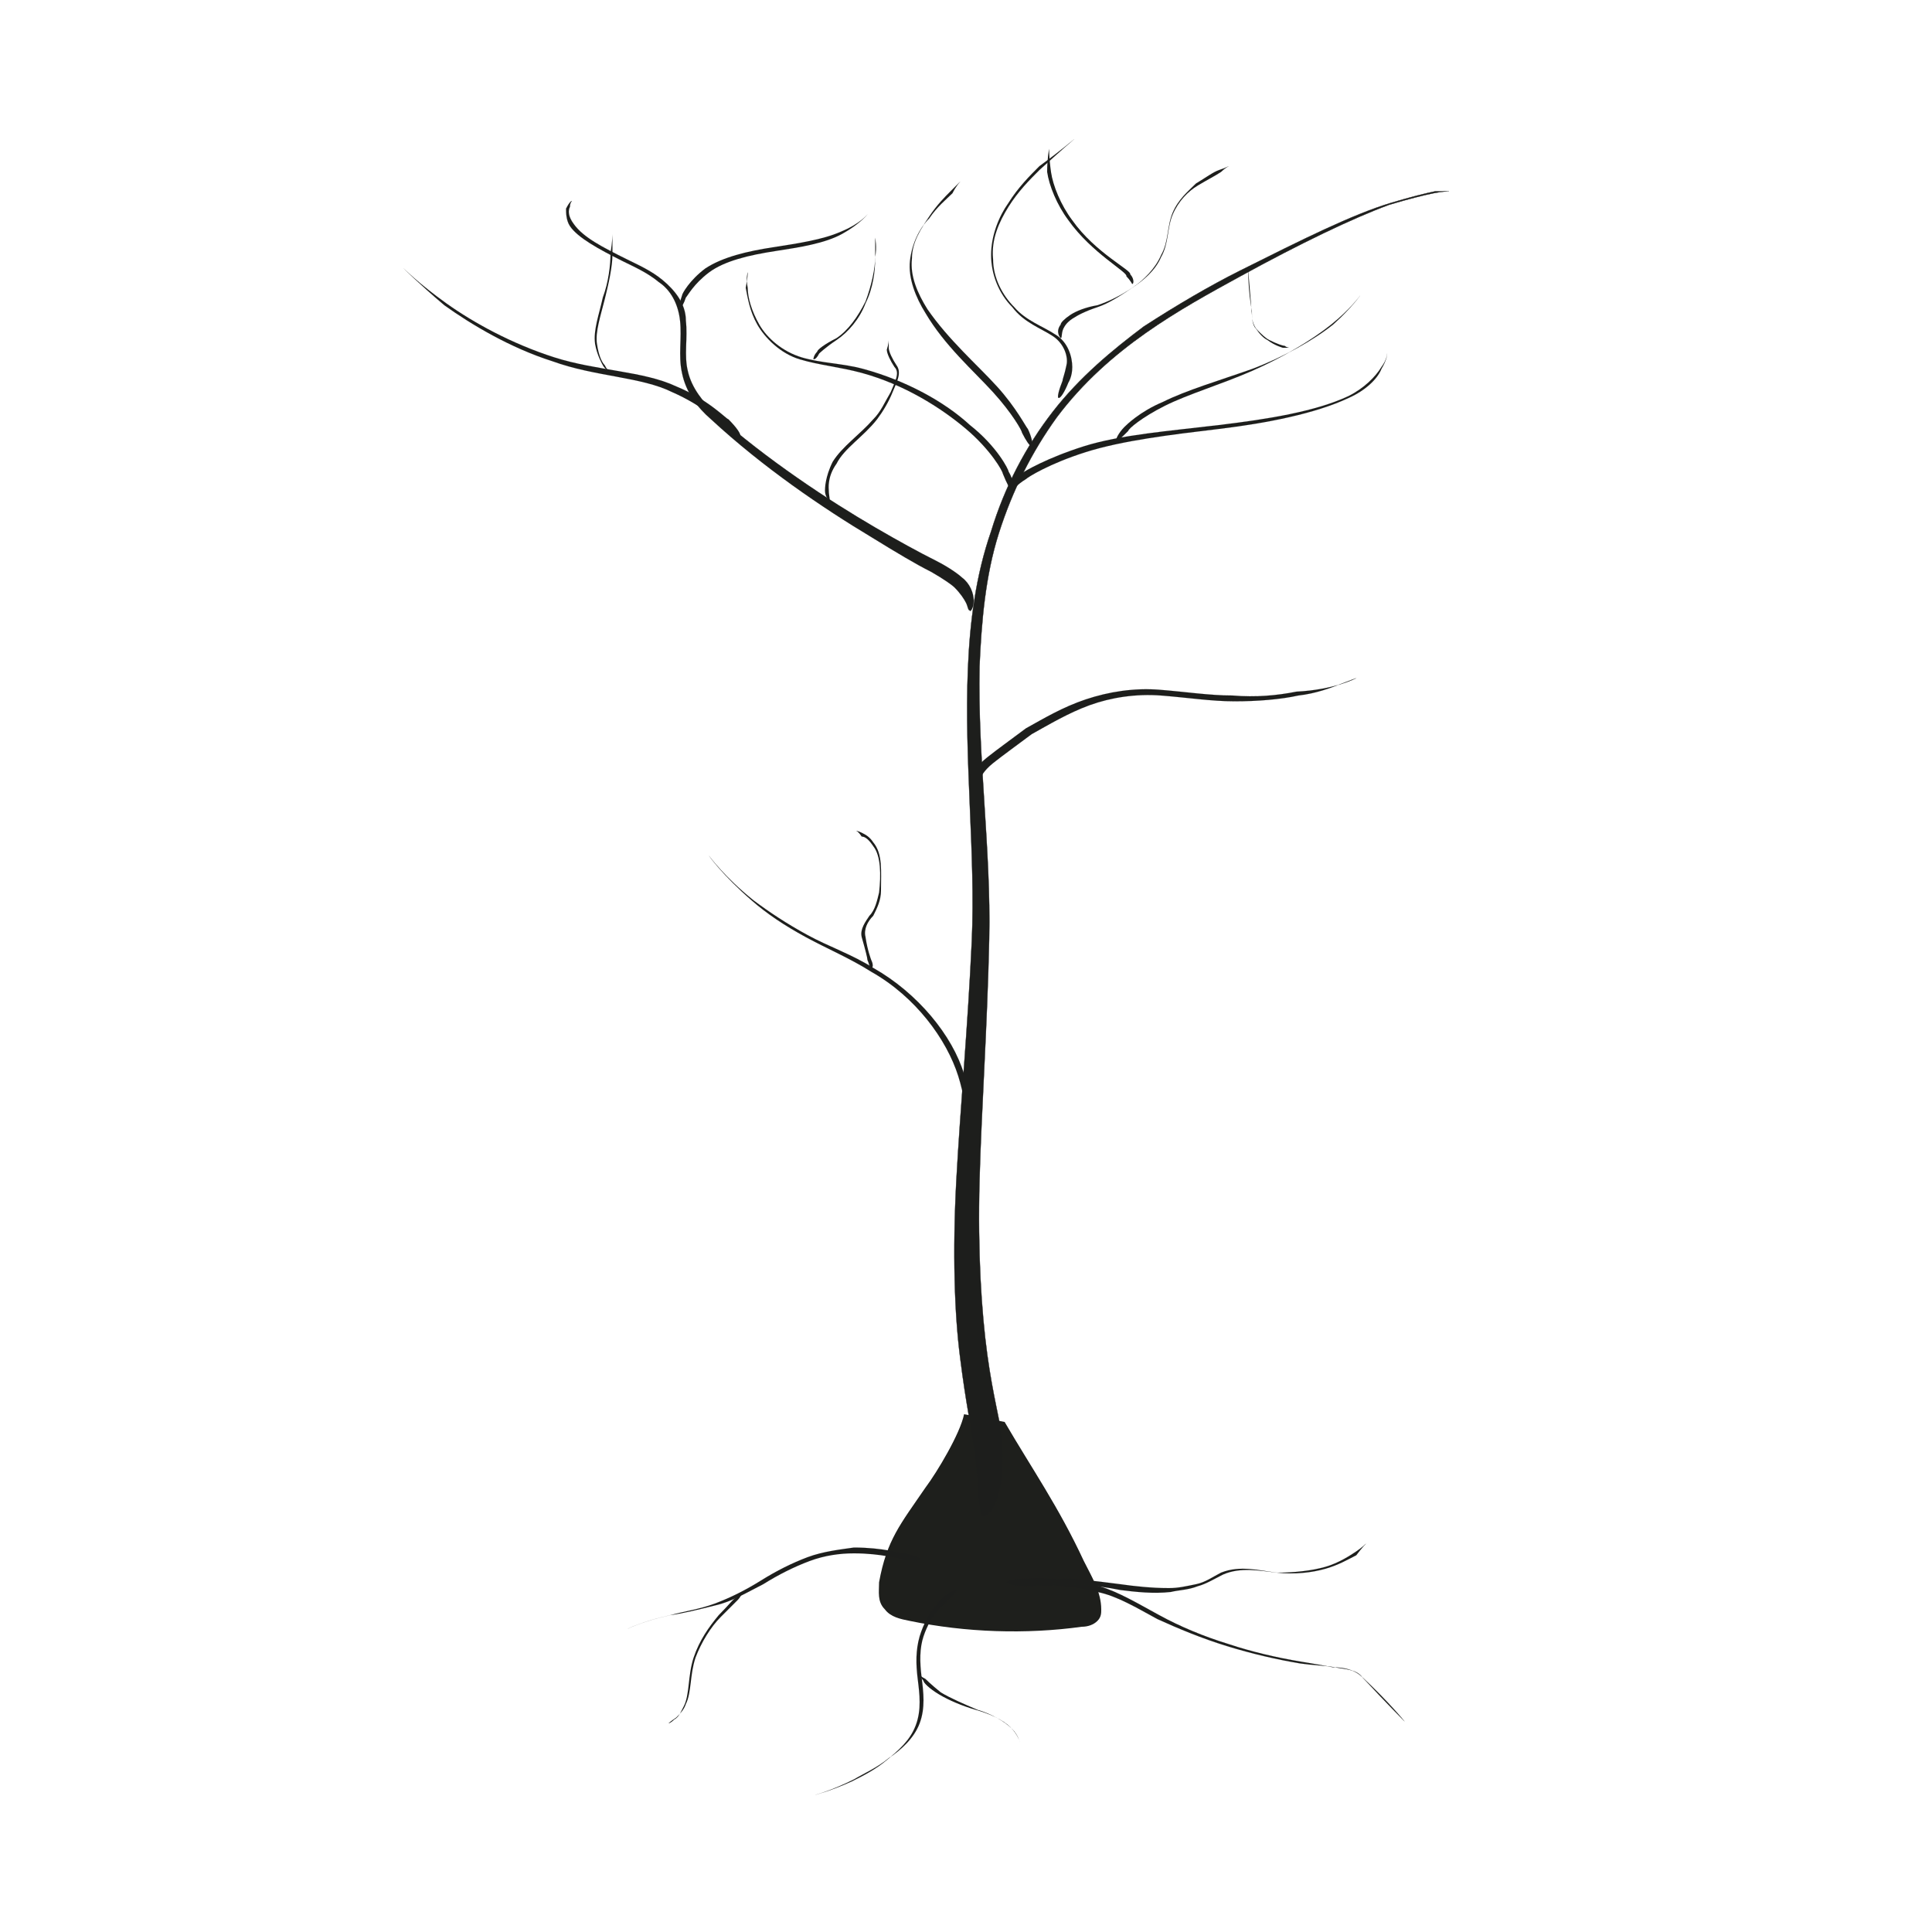 <?xml version="1.0" encoding="utf-8"?>
<!-- Generator: Adobe Illustrator 26.0.3, SVG Export Plug-In . SVG Version: 6.00 Build 0)  -->
<svg version="1.1" id="Layer_1" xmlns="http://www.w3.org/2000/svg" xmlns:xlink="http://www.w3.org/1999/xlink" x="0px" y="0px"
	 viewBox="0 0 100 100" style="enable-background:new 0 0 100 100;" xml:space="preserve">
<style type="text/css">
	.st0{fill:#1E1F1C;}
	.st1{fill:#1D1E1C;stroke:#1E1F1C;stroke-width:4.100832e-03;stroke-miterlimit:10;}
	.st2{fill:#1D1E1C;stroke:#1E1F1C;stroke-width:3.060708e-03;stroke-miterlimit:10;}
	.st3{fill:#1D1E1C;stroke:#1E1F1C;stroke-width:2.574972e-03;stroke-miterlimit:10;}
	.st4{fill:#1D1E1C;stroke:#1E1F1C;stroke-width:1.169941e-03;stroke-miterlimit:10;}
	.st5{fill:#1D1E1C;stroke:#1E1F1C;stroke-width:1.493351e-02;stroke-miterlimit:10;}
	.st6{fill:#1D1E1C;stroke:#1E1F1C;stroke-width:4.093797e-03;stroke-miterlimit:10;}
	.st7{fill:#1D1E1C;stroke:#1E1F1C;stroke-width:4.046350e-03;stroke-miterlimit:10;}
	.st8{fill:#1D1E1C;stroke:#1E1F1C;stroke-width:3.063928e-03;stroke-miterlimit:10;}
	.st9{fill:#1D1E1C;stroke:#1E1F1C;stroke-width:3.011996e-03;stroke-miterlimit:10;}
	.st10{fill:#1D1E1C;stroke:#1E1F1C;stroke-width:2.424638e-03;stroke-miterlimit:10;}
	.st11{fill:#1D1E1C;stroke:#1E1F1C;stroke-width:1.570948e-03;stroke-miterlimit:10;}
	.st12{fill:#1D1E1C;stroke:#1E1F1C;stroke-width:5.770348e-03;stroke-miterlimit:10;}
	.st13{fill:#1D1E1C;stroke:#1E1F1C;stroke-width:3.947931e-03;stroke-miterlimit:10;}
	.st14{fill:#1D1E1C;stroke:#1E1F1C;stroke-width:2.727917e-03;stroke-miterlimit:10;}
	.st15{fill:#1D1E1C;stroke:#1E1F1C;stroke-width:3.488120e-03;stroke-miterlimit:10;}
	.st16{fill:#1D1E1C;stroke:#1E1F1C;stroke-width:1.364555e-03;stroke-miterlimit:10;}
	.st17{fill:#1D1E1C;stroke:#1E1F1C;stroke-width:2.063399e-03;stroke-miterlimit:10;}
	.st18{fill:#1D1E1C;stroke:#1E1F1C;stroke-width:9.492052e-04;stroke-miterlimit:10;}
	.st19{fill:#1D1E1C;stroke:#1E1F1C;stroke-width:1.440222e-03;stroke-miterlimit:10;}
	.st20{fill:#1D1E1C;stroke:#1E1F1C;stroke-width:1.742535e-03;stroke-miterlimit:10;}
	.st21{fill:#1D1E1C;stroke:#1E1F1C;stroke-width:2.892683e-03;stroke-miterlimit:10;}
	.st22{fill:#1D1E1C;stroke:#1E1F1C;stroke-width:1.428999e-03;stroke-miterlimit:10;}
	.st23{fill:#1D1E1C;stroke:#1E1F1C;stroke-width:3.609522e-03;stroke-miterlimit:10;}
	.st24{fill:#1D1E1C;stroke:#1E1F1C;stroke-width:1.344732e-03;stroke-miterlimit:10;}
</style>
<g>
	<g>
		<path class="st0" d="M52,73.6c1.4,2.4,2.8,4.4,4.1,7.2c0.4,0.8,0.9,1.6,0.9,2.5c0,0.2,0,0.4-0.2,0.6c-0.2,0.2-0.5,0.3-0.8,0.3
			c-2.9,0.4-6,0.3-8.9-0.3c-0.5-0.1-1-0.2-1.3-0.6c-0.4-0.4-0.3-0.9-0.3-1.4c0.4-2.2,1.1-3,2.4-4.9c0.6-0.8,1.8-2.8,2-3.8"/>
	</g>
	<g>
		<g>
			<g>
				<path class="st1" d="M72.7,89.1c0,0-0.9-0.9-2.2-2.3c-0.3-0.4-0.9-0.4-1.4-0.5c-0.6-0.1-1.1-0.1-1.8-0.2
					c-1.2-0.2-2.5-0.5-3.8-0.9c-1.3-0.4-2.5-0.9-3.6-1.4c-1.1-0.6-2.1-1.2-3.1-1.4c-1.9-0.5-3.4-0.3-3.5-0.3c-0.7,0-1.2-0.1-1.2-0.2
					c0-0.1,0.5-0.2,1.2-0.2c0.2,0,1.6-0.1,3.6,0.4c1,0.3,2,0.9,3.1,1.5c1.1,0.6,2.3,1.1,3.6,1.5c1.2,0.4,2.5,0.7,3.7,0.9
					c0.6,0.1,1.2,0.2,1.7,0.3c0.5,0,1.1,0.1,1.5,0.5C71.9,88.1,72.7,89.1,72.7,89.1z"/>
			</g>
		</g>
	</g>
	<g>
		<g>
			<g>
				<path class="st2" d="M70.7,79.9c0,0-0.2,0.2-0.5,0.4c-0.3,0.2-0.9,0.6-1.6,0.8c-0.7,0.2-1.6,0.3-2.5,0.3
					c-0.9-0.1-1.9-0.3-2.8,0.1c-0.4,0.2-0.9,0.5-1.3,0.6c-0.5,0.2-1,0.2-1.4,0.3c-0.9,0.1-1.8,0-2.6-0.1C56.5,82,55.5,82,55.3,82
					c-0.5,0-0.9,0-0.9-0.1c0-0.1,0.4-0.2,0.9-0.2c0.1,0,1.2,0.1,2.7,0.3c0.7,0.1,1.6,0.2,2.5,0.2c0.5,0,0.9-0.1,1.4-0.2
					c0.5-0.1,0.9-0.4,1.3-0.6c1-0.4,2-0.1,2.9,0c0.9,0.1,1.8,0,2.5-0.2c0.7-0.2,1.2-0.5,1.6-0.7C70.5,80.1,70.7,79.9,70.7,79.9z"/>
			</g>
		</g>
	</g>
	<g>
		<g>
			<g>
				<path class="st3" d="M42.2,92.9c0,0,0.8-0.2,1.9-0.7c0.6-0.3,1.2-0.6,1.8-1.1c0.6-0.5,1.2-1,1.5-1.8c0.3-0.8,0.2-1.6,0.1-2.4
					c-0.1-0.8-0.1-1.5,0.1-2.2c0.4-1.3,1.1-1.9,1.2-2c0.3-0.3,0.6-0.4,0.7-0.4c0,0.1-0.2,0.3-0.5,0.6c-0.1,0.1-0.8,0.6-1.2,1.8
					c-0.2,0.6-0.2,1.3-0.1,2.1c0.1,0.8,0.2,1.6-0.1,2.4c-0.3,0.8-1,1.4-1.6,1.8c-0.6,0.5-1.3,0.8-1.8,1.1
					C43,92.7,42.2,92.9,42.2,92.9z"/>
			</g>
		</g>
	</g>
	<g>
		<g>
			<g>
				<path class="st4" d="M52.8,90.2c0,0-0.1-0.4-0.5-0.8c-0.4-0.4-1.1-0.7-1.8-0.9c-0.7-0.2-1.4-0.5-1.9-0.8
					c-0.5-0.3-0.8-0.6-0.8-0.7c-0.1-0.1-0.2-0.3-0.2-0.3c0,0,0.1,0.1,0.3,0.2c0,0,0.3,0.3,0.8,0.7c0.5,0.3,1.2,0.6,1.9,0.9
					c0.7,0.2,1.4,0.6,1.8,1C52.7,89.8,52.8,90.2,52.8,90.2z"/>
			</g>
		</g>
	</g>
	<g>
		<g>
			<g>
				<path class="st5" d="M75,9.9c0,0-0.3,0-0.8,0.1c-0.5,0.1-1.3,0.3-2.3,0.6c-1.9,0.7-4.6,2-7.7,3.7c-3.1,1.7-6.8,3.7-9.5,7.3
					c-1.3,1.8-2.3,3.8-3,6c-0.7,2.2-0.9,4.6-1,6.9c-0.1,4.7,0.6,9.5,0.5,14.1c-0.1,4.6-0.4,8.8-0.5,12.5c-0.1,3.7,0.1,6.8,0.4,9
					c0.3,2.2,0.7,3.6,0.7,4c0.2,1.2,0.1,2.4-0.1,3.2c-0.2,0.8-0.6,1.2-0.8,1.2c-0.2-0.1-0.2-0.6-0.3-1.3c0-0.7-0.1-1.7-0.3-2.9
					c0-0.3-0.3-1.6-0.6-4c-0.3-2.3-0.4-5.5-0.2-9.2c0.2-3.7,0.6-8,0.8-12.4c0.2-4.5-0.4-9.3-0.2-14.1c0.1-2.4,0.4-4.8,1.2-7.1
					c0.7-2.3,1.8-4.4,3.2-6.2c1.4-1.8,3.1-3.2,4.7-4.4c1.7-1.1,3.4-2.1,5-2.9c3.2-1.6,5.8-2.9,7.8-3.5c1-0.3,1.8-0.5,2.3-0.6
					C74.8,9.9,75,9.9,75,9.9z"/>
			</g>
		</g>
	</g>
	<g>
		<g>
			<g>
				<path class="st6" d="M36.7,44.3c0,0,0.8,1.1,2.3,2.3c0.8,0.6,1.7,1.2,2.8,1.8c1.1,0.6,2.3,1,3.4,1.7c2.3,1.3,4.1,3.5,4.7,5.5
					c0.7,2,0.5,3.5,0.5,3.6c0,0.7-0.3,1.2-0.4,1.2c-0.1,0-0.1-0.6,0-1.2c0-0.1,0.2-1.6-0.4-3.5c-0.6-1.9-2.2-4.1-4.5-5.4
					c-1.1-0.7-2.3-1.2-3.4-1.8c-1.1-0.6-2-1.2-2.8-1.9C37.4,45.3,36.7,44.3,36.7,44.3z"/>
			</g>
		</g>
	</g>
	<g>
		<g>
			<g>
				<path class="st7" d="M70.2,35.1c0,0-0.3,0.1-0.8,0.3c-0.5,0.2-1.3,0.5-2.2,0.6c-0.9,0.2-2.1,0.3-3.3,0.3c-1.2,0-2.5-0.2-3.8-0.3
					c-1.3-0.1-2.6,0.1-3.7,0.5c-1.1,0.4-2.1,1-3,1.5c-0.8,0.6-1.5,1.1-2,1.5c-0.5,0.4-0.6,0.7-0.7,0.8c-0.3,0.5,0,0.9-0.1,1
					c0,0-0.2,0-0.3-0.2c-0.1-0.2-0.1-0.6,0-1c0-0.1,0.3-0.5,0.8-0.9c0.5-0.4,1.2-0.9,2-1.5c0.9-0.5,1.9-1.1,3.1-1.5
					c1.2-0.4,2.5-0.6,3.8-0.5c1.3,0.1,2.6,0.3,3.8,0.3c1.2,0.1,2.3,0,3.3-0.2C69.1,35.7,70.2,35.1,70.2,35.1z"/>
			</g>
		</g>
	</g>
	<g>
		<g>
			<g>
				<path class="st8" d="M55.6,7.2c0,0-0.7,0.6-1.8,1.6c-0.5,0.5-1.1,1.1-1.6,1.9c-0.5,0.8-0.9,1.7-0.8,2.7c0,1,0.5,1.9,1.1,2.5
					c0.6,0.7,1.5,1,2.1,1.4c0.7,0.4,0.9,1.2,0.9,1.7c0,0.5-0.2,0.8-0.2,0.8c-0.2,0.5-0.4,0.8-0.5,0.8c-0.1,0,0-0.4,0.2-0.9
					c0-0.1,0.1-0.3,0.2-0.8c0.1-0.4-0.1-1.1-0.7-1.5c-0.6-0.4-1.5-0.7-2.1-1.5c-0.7-0.7-1.1-1.7-1.1-2.7c0-1,0.4-2,0.9-2.7
					c0.5-0.8,1.1-1.4,1.6-1.9C54.9,7.8,55.6,7.2,55.6,7.2z"/>
			</g>
		</g>
	</g>
	<g>
		<g>
			<g>
				<path class="st9" d="M49.7,9.4c0,0-0.2,0.2-0.5,0.5c-0.3,0.3-0.7,0.7-1.1,1.3c-0.4,0.6-0.9,1.3-0.9,2.2
					c-0.1,0.9,0.3,1.8,0.8,2.6c1.1,1.6,2.6,2.9,3.6,4c1,1.1,1.5,2.1,1.6,2.2c0.2,0.4,0.3,0.9,0.2,0.9c-0.1,0-0.3-0.3-0.5-0.7
					c0-0.1-0.5-1-1.5-2.1c-1-1.1-2.5-2.4-3.5-4.1c-0.5-0.8-0.9-1.8-0.8-2.7c0.1-0.9,0.5-1.7,1-2.2c0.4-0.6,0.9-1,1.2-1.3
					C49.5,9.6,49.7,9.4,49.7,9.4z"/>
			</g>
		</g>
	</g>
	<g>
		<g>
			<g>
				<path class="st10" d="M63.6,8.6c0,0-0.2,0.1-0.5,0.2c-0.3,0.1-0.7,0.4-1.2,0.7c-0.4,0.4-0.9,0.8-1.2,1.5
					c-0.3,0.7-0.2,1.5-0.6,2.2c-0.3,0.7-0.9,1.3-1.5,1.7c-0.6,0.4-1.2,0.8-1.8,1c-0.6,0.2-1,0.4-1.3,0.6c-0.3,0.2-0.4,0.4-0.4,0.4
					c-0.2,0.3-0.1,0.6-0.2,0.6c0,0-0.3-0.3,0-0.7c0-0.1,0.2-0.3,0.5-0.5c0.3-0.2,0.8-0.4,1.4-0.5c0.6-0.2,1.2-0.5,1.8-0.9
					c0.6-0.4,1.2-0.9,1.5-1.6c0.4-0.7,0.3-1.5,0.6-2.2c0.3-0.7,0.8-1.2,1.3-1.5c0.5-0.3,0.9-0.5,1.2-0.7C63.4,8.7,63.6,8.6,63.6,8.6
					z"/>
			</g>
		</g>
	</g>
	<g>
		<g>
			<g>
				<path class="st11" d="M54.3,7.7c0,0,0,0.5,0.1,1.2c0.1,0.7,0.5,1.7,1.1,2.5c1.2,1.7,3.1,2.6,3,2.8c0.2,0.2,0.2,0.5,0.1,0.5
					c0,0-0.1-0.2-0.3-0.4c0.1-0.2-1.8-1.2-3-2.9c-0.6-0.8-1-1.8-1.1-2.5C54.2,8.2,54.3,7.7,54.3,7.7z"/>
			</g>
		</g>
	</g>
	<g>
		<g>
			<g>
				<path class="st12" d="M29.6,10.4c0,0-0.1,0.1-0.1,0.3c-0.1,0.2-0.1,0.5,0.2,0.9c0.5,0.7,1.5,1.2,2.7,1.8
					c0.6,0.3,1.3,0.6,1.9,1.1c0.6,0.5,1.2,1.2,1.2,2.1c0.1,0.9-0.1,1.8,0.1,2.6c0.2,0.9,0.8,1.6,1.4,2.2c2.7,2.4,5.9,4.5,8.3,5.9
					c1.2,0.7,2.3,1.3,3.1,1.7c0.8,0.4,1.3,0.8,1.4,0.9c0.4,0.3,0.6,0.8,0.6,1.2c0,0.4-0.2,0.6-0.2,0.5c-0.1,0-0.1-0.2-0.2-0.4
					c-0.1-0.2-0.3-0.5-0.6-0.8c-0.1-0.1-0.5-0.4-1.2-0.8c-0.8-0.4-1.8-1-3.1-1.8c-2.5-1.5-5.6-3.6-8.3-6.1c-0.7-0.6-1.3-1.4-1.5-2.4
					c-0.2-0.9,0-1.8-0.1-2.7c-0.1-0.9-0.5-1.6-1.1-2c-0.6-0.5-1.3-0.8-1.9-1.1c-1.2-0.6-2.3-1.2-2.7-1.8c-0.2-0.3-0.2-0.7-0.2-0.9
					C29.5,10.4,29.6,10.4,29.6,10.4z"/>
			</g>
		</g>
	</g>
	<g>
		<g>
			<g>
				<path class="st13" d="M71.8,18.3c0,0,0,0.3-0.3,0.8c-0.2,0.5-0.8,1.1-1.7,1.5c-1.7,0.8-4.2,1.3-6.7,1.6c-2.5,0.3-5,0.6-6.9,1.2
					c-1.9,0.6-3,1.3-3.1,1.4c-0.5,0.3-0.8,0.7-0.9,0.7c-0.1,0,0.1-0.6,0.7-1c0.1-0.1,1.3-0.8,3.2-1.4c1.9-0.6,4.5-0.8,7-1.1
					c2.5-0.3,5-0.7,6.7-1.5c0.8-0.4,1.4-1,1.7-1.5C71.8,18.6,71.8,18.3,71.8,18.3z"/>
			</g>
		</g>
	</g>
	<g>
		<g>
			<g>
				<path class="st14" d="M70.4,15.3c0,0-0.5,0.7-1.5,1.5c-1,0.8-2.5,1.7-4.1,2.4c-1.6,0.7-3.3,1.2-4.5,1.8
					c-1.2,0.6-1.9,1.2-1.9,1.3c-0.3,0.3-0.5,0.5-0.6,0.5c-0.1,0,0.1-0.4,0.4-0.7c0.1-0.1,0.8-0.8,2-1.3c1.2-0.6,2.9-1.1,4.6-1.7
					c1.6-0.6,3.2-1.5,4.2-2.3C69.9,16,70.4,15.3,70.4,15.3z"/>
			</g>
		</g>
	</g>
	<g>
		<g>
			<g>
				<path class="st15" d="M38.7,14.1c0,0-0.1,0.3,0,0.8c0,0.5,0.2,1.2,0.6,1.9c0.4,0.7,1.2,1.4,2.2,1.7c1,0.3,2.1,0.3,3.2,0.6
					c2.2,0.6,4.2,1.7,5.5,2.9c1.4,1.1,2,2.3,2,2.4c0.3,0.5,0.3,1,0.2,1c-0.1,0-0.3-0.4-0.5-0.9c0-0.1-0.6-1.2-1.9-2.3
					c-1.3-1.1-3.2-2.3-5.4-2.9c-1.1-0.3-2.2-0.4-3.2-0.7c-1-0.3-1.8-1.1-2.2-1.8c-0.4-0.7-0.5-1.4-0.6-1.9
					C38.7,14.4,38.7,14.1,38.7,14.1z"/>
			</g>
		</g>
	</g>
	<g>
		<g>
			<g>
				<path class="st16" d="M45.3,12.3c0,0,0,0.4,0,1.1c0,0.6-0.1,1.5-0.5,2.3c-0.3,0.8-0.9,1.5-1.5,1.9c-0.6,0.4-0.9,0.7-0.9,0.7
					c-0.1,0.2-0.2,0.3-0.3,0.3c0,0,0-0.2,0.2-0.4c0-0.1,0.4-0.4,1-0.7c0.6-0.4,1.1-1.1,1.5-1.9c0.3-0.8,0.5-1.7,0.5-2.3
					C45.4,12.8,45.3,12.3,45.3,12.3z"/>
			</g>
		</g>
	</g>
	<g>
		<g>
			<g>
				<path class="st17" d="M44.9,11.1c0,0-0.4,0.5-1.3,1c-0.9,0.5-2.2,0.7-3.5,0.9c-1.3,0.2-2.6,0.5-3.4,1.1
					c-0.8,0.6-1.1,1.2-1.2,1.3c-0.1,0.3-0.2,0.5-0.3,0.5c-0.1,0,0-0.3,0.1-0.6c0-0.1,0.4-0.8,1.2-1.4c0.9-0.6,2.2-0.9,3.5-1.1
					c1.3-0.2,2.6-0.4,3.5-0.8C44.5,11.6,44.9,11.1,44.9,11.1z"/>
			</g>
		</g>
	</g>
	<g>
		<g>
			<g>
				<path class="st18" d="M64.6,13.9c0,0,0.1,1.2,0.2,2.4c0,0.3,0.1,0.6,0.3,0.8c0.2,0.2,0.4,0.4,0.6,0.5c0.4,0.2,0.7,0.3,0.8,0.3
					c0.1,0.1,0.3,0.1,0.2,0.1c0,0-0.1,0-0.3,0c0,0-0.4-0.1-0.8-0.4c-0.2-0.1-0.4-0.3-0.6-0.6c-0.2-0.2-0.2-0.6-0.2-0.9
					C64.6,15.1,64.6,13.9,64.6,13.9z"/>
			</g>
		</g>
	</g>
	<g>
		<g>
			<g>
				<path class="st19" d="M44.3,43c0,0,0.1,0,0.3,0.1c0.2,0.1,0.4,0.2,0.6,0.5c0.5,0.6,0.4,1.5,0.4,2.5c0,0.5-0.2,0.9-0.4,1.3
					c-0.3,0.3-0.5,0.7-0.4,1.1c0.1,0.7,0.3,1.2,0.3,1.2c0.1,0.2,0.1,0.4,0,0.4s-0.1-0.2-0.2-0.4c0-0.1-0.1-0.5-0.3-1.2
					c-0.1-0.4,0.2-0.8,0.4-1.1c0.3-0.3,0.4-0.8,0.5-1.2c0.1-0.9,0.1-1.9-0.3-2.4c-0.2-0.3-0.4-0.5-0.6-0.5C44.4,43,44.3,43,44.3,43z
					"/>
			</g>
		</g>
	</g>
	<g>
		<g>
			<g>
				<path class="st20" d="M46,17.6c0,0,0,0.1,0,0.4c0,0.2,0.2,0.6,0.4,0.9c0.3,0.4,0,0.9-0.2,1.4c-0.2,0.5-0.5,1-0.8,1.4
					c-0.7,0.9-1.7,1.5-2.1,2.3c-0.5,0.7-0.4,1.3-0.4,1.4c0,0.3,0.1,0.5,0,0.5c0,0-0.2-0.2-0.2-0.5c0-0.1,0-0.7,0.4-1.5
					c0.5-0.8,1.4-1.4,2.1-2.2c0.4-0.4,0.6-0.9,0.9-1.4c0.2-0.5,0.5-1,0.2-1.3c-0.2-0.3-0.4-0.7-0.4-0.9C46,17.8,46,17.6,46,17.6z"/>
			</g>
		</g>
	</g>
	<g>
		<g>
			<g>
				<path class="st21" d="M32.5,84.3c0,0,0.8-0.4,2.2-0.7c0.7-0.2,1.5-0.3,2.3-0.6c0.8-0.3,1.6-0.7,2.4-1.2c0.8-0.5,1.6-0.9,2.4-1.2
					c0.8-0.3,1.7-0.4,2.4-0.5c1.5,0,2.4,0.3,2.6,0.3c0.5,0.1,0.8,0.2,0.8,0.3c0,0.1-0.4,0.1-0.9,0c-0.1,0-1.1-0.3-2.5-0.3
					c-0.7,0-1.5,0.1-2.3,0.4c-0.8,0.3-1.6,0.7-2.4,1.2c-0.8,0.4-1.6,0.9-2.5,1.1c-0.8,0.2-1.6,0.4-2.3,0.5
					C33.3,83.9,32.5,84.3,32.5,84.3z"/>
			</g>
		</g>
	</g>
	<g>
		<g>
			<g>
				<path class="st22" d="M34.6,89.2c0,0,0.1,0,0.3-0.2c0.2-0.1,0.3-0.3,0.5-0.7c0.3-0.6,0.2-1.6,0.5-2.5c0.3-0.9,0.8-1.6,1.3-2.2
					c0.5-0.5,0.8-0.9,0.9-0.9c0.2-0.2,0.3-0.3,0.3-0.2c0,0-0.1,0.2-0.2,0.3c0,0-0.4,0.4-0.9,0.9c-0.5,0.5-1,1.3-1.3,2.1
					c-0.3,0.9-0.2,1.8-0.5,2.4c-0.1,0.3-0.3,0.5-0.5,0.7C34.7,89.1,34.6,89.2,34.6,89.2z"/>
			</g>
		</g>
	</g>
	<g>
		<g>
			<g>
				<path class="st23" d="M20.9,13.9c0,0,0.8,0.8,2.2,1.8c1.4,1,3.4,2.1,5.6,2.8c2.2,0.7,4.6,0.7,6.3,1.5c1.7,0.7,2.6,1.7,2.7,1.7
					c0.4,0.4,0.7,0.8,0.6,0.9c-0.1,0.1-0.4-0.2-0.9-0.6c-0.1-0.1-1-1-2.6-1.7c-1.6-0.8-4-0.8-6.2-1.6c-2.2-0.7-4.2-1.9-5.6-2.9
					C21.7,14.7,20.9,13.9,20.9,13.9z"/>
			</g>
		</g>
	</g>
	<g>
		<g>
			<g>
				<path class="st24" d="M31.7,12.1c0,0,0,0.4,0,1.1c0,0.6-0.2,1.5-0.4,2.3c-0.2,0.8-0.5,1.7-0.4,2.3c0.1,0.7,0.3,1,0.4,1.1
					c0.1,0.2,0.2,0.3,0.2,0.3c0,0-0.2-0.1-0.3-0.3c0,0-0.3-0.5-0.4-1.1c-0.1-0.7,0.2-1.5,0.4-2.4c0.3-0.8,0.4-1.7,0.4-2.3
					C31.7,12.5,31.7,12.1,31.7,12.1z"/>
			</g>
		</g>
	</g>
</g>
</svg>
